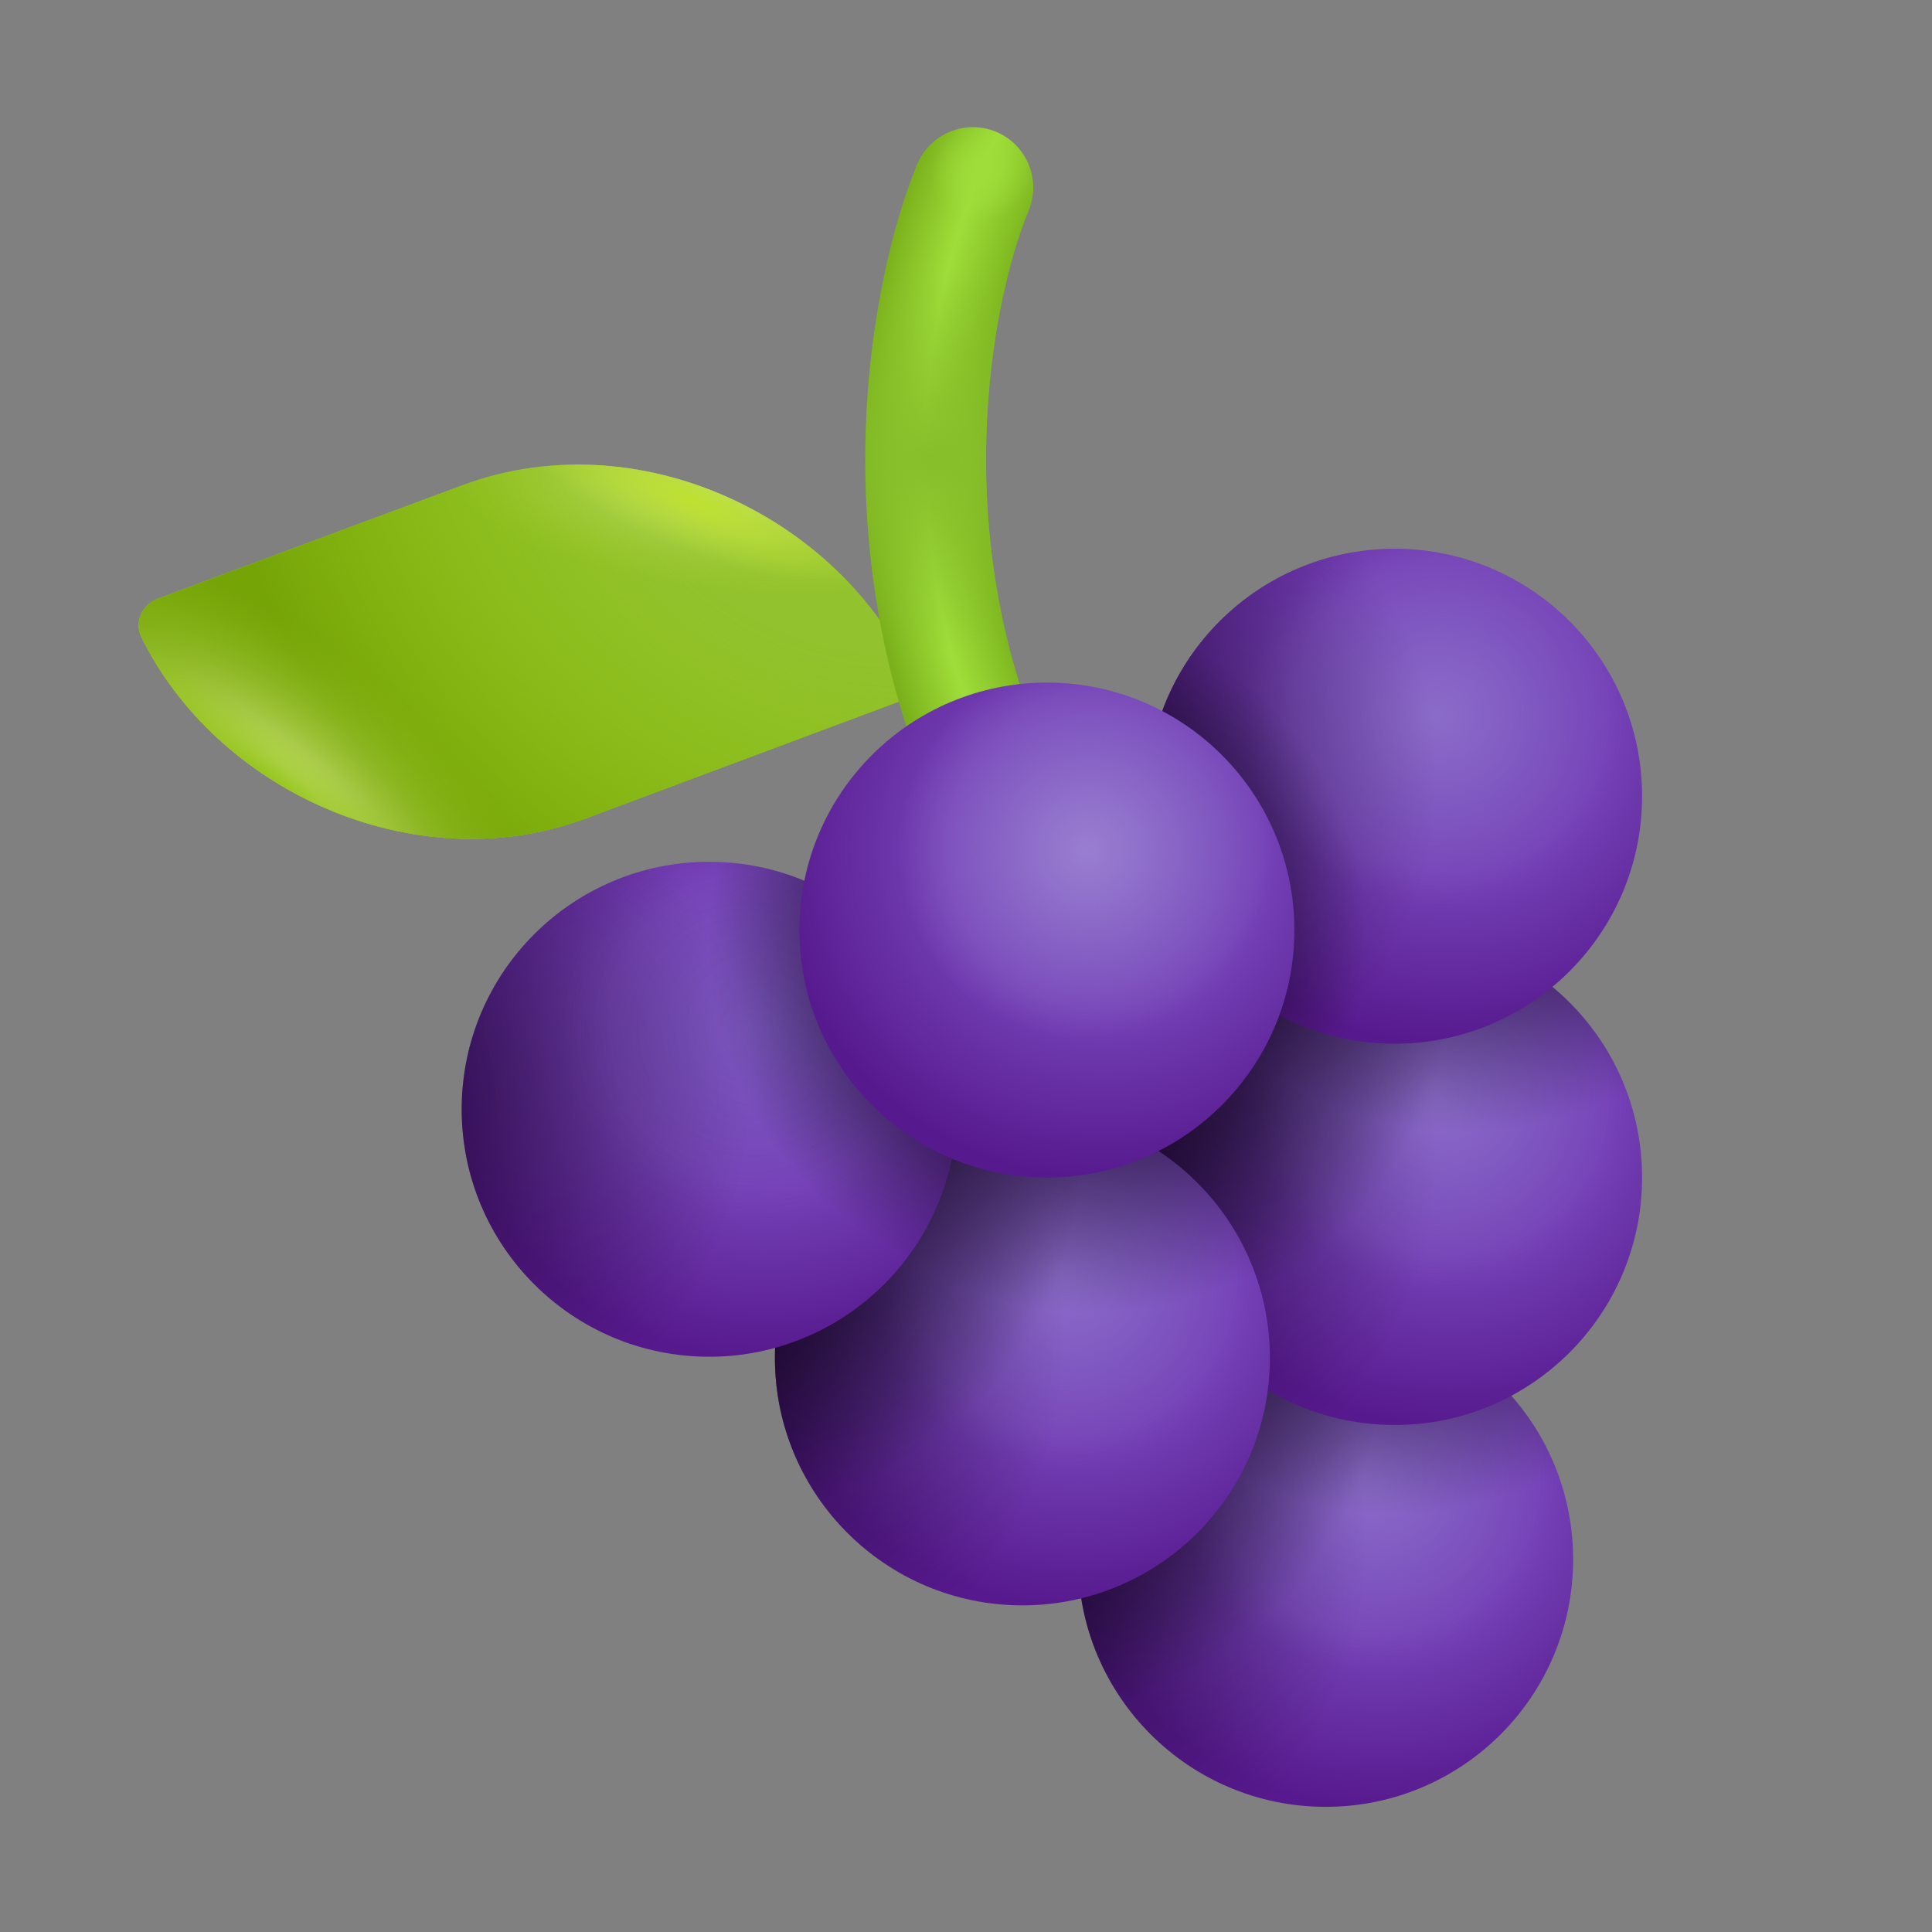 <svg width="100%" height="100%" viewBox="0 0 32 32" fill="none" xmlns="http://www.w3.org/2000/svg">
<rect x="0" y="0" width="32" height="32" fill="#808080" stroke="none"/>
<path d="M2.341 10.552C2.219 10.304 2.353 10.015 2.612 9.918L7.658 8.037C10.704 6.902 14.197 8.727 15.229 11.496L9.714 13.552C6.84 14.624 3.568 13.059 2.341 10.552Z" fill="#92C22D"/>
<path d="M2.341 10.552C2.219 10.304 2.353 10.015 2.612 9.918L7.658 8.037C10.704 6.902 14.197 8.727 15.229 11.496L9.714 13.552C6.84 14.624 3.568 13.059 2.341 10.552Z" fill="url(#paint0_radial_210_2695)"/>
<path d="M2.341 10.552C2.219 10.304 2.353 10.015 2.612 9.918L7.658 8.037C10.704 6.902 14.197 8.727 15.229 11.496L9.714 13.552C6.84 14.624 3.568 13.059 2.341 10.552Z" fill="url(#paint1_radial_210_2695)"/>
<path d="M2.341 10.552C2.219 10.304 2.353 10.015 2.612 9.918L7.658 8.037C10.704 6.902 14.197 8.727 15.229 11.496L9.714 13.552C6.84 14.624 3.568 13.059 2.341 10.552Z" fill="url(#paint2_radial_210_2695)"/>
<path d="M2.341 10.552C2.219 10.304 2.353 10.015 2.612 9.918L7.658 8.037C10.704 6.902 14.197 8.727 15.229 11.496L9.714 13.552C6.84 14.624 3.568 13.059 2.341 10.552Z" fill="url(#paint3_radial_210_2695)"/>
<path d="M2.341 10.552C2.219 10.304 2.353 10.015 2.612 9.918L7.658 8.037C10.704 6.902 14.197 8.727 15.229 11.496L9.714 13.552C6.84 14.624 3.568 13.059 2.341 10.552Z" fill="url(#paint4_radial_210_2695)"/>
<path d="M2.341 10.552C2.219 10.304 2.353 10.015 2.612 9.918L7.658 8.037C10.704 6.902 14.197 8.727 15.229 11.496L9.714 13.552C6.84 14.624 3.568 13.059 2.341 10.552Z" fill="url(#paint5_radial_210_2695)"/>
<path fill-rule="evenodd" clip-rule="evenodd" d="M16.495 2.182C17.006 2.393 17.249 2.978 17.038 3.488C16.365 5.118 15.55 9.526 17.872 13.584C18.147 14.063 17.98 14.674 17.501 14.948C17.022 15.223 16.411 15.057 16.136 14.577C13.42 9.831 14.357 4.742 15.189 2.725C15.4 2.215 15.985 1.972 16.495 2.182Z" fill="url(#paint6_radial_210_2695)"/>
<path fill-rule="evenodd" clip-rule="evenodd" d="M16.495 2.182C17.006 2.393 17.249 2.978 17.038 3.488C16.365 5.118 15.55 9.526 17.872 13.584C18.147 14.063 17.98 14.674 17.501 14.948C17.022 15.223 16.411 15.057 16.136 14.577C13.42 9.831 14.357 4.742 15.189 2.725C15.4 2.215 15.985 1.972 16.495 2.182Z" fill="url(#paint7_radial_210_2695)"/>
<path fill-rule="evenodd" clip-rule="evenodd" d="M16.495 2.182C17.006 2.393 17.249 2.978 17.038 3.488C16.365 5.118 15.55 9.526 17.872 13.584C18.147 14.063 17.98 14.674 17.501 14.948C17.022 15.223 16.411 15.057 16.136 14.577C13.42 9.831 14.357 4.742 15.189 2.725C15.4 2.215 15.985 1.972 16.495 2.182Z" fill="url(#paint8_radial_210_2695)"/>
<circle cx="21.957" cy="25.828" r="4.099" fill="url(#paint9_radial_210_2695)"/>
<circle cx="21.957" cy="25.828" r="4.099" fill="url(#paint10_radial_210_2695)"/>
<circle cx="21.957" cy="25.828" r="4.099" fill="url(#paint11_radial_210_2695)"/>
<circle cx="21.957" cy="25.828" r="4.099" fill="url(#paint12_radial_210_2695)"/>
<circle cx="21.957" cy="25.828" r="4.099" fill="url(#paint13_radial_210_2695)"/>
<circle cx="23.099" cy="19.503" r="4.099" fill="url(#paint14_radial_210_2695)"/>
<circle cx="23.099" cy="19.503" r="4.099" fill="url(#paint15_radial_210_2695)"/>
<circle cx="23.099" cy="19.503" r="4.099" fill="url(#paint16_radial_210_2695)"/>
<circle cx="23.099" cy="19.503" r="4.099" fill="url(#paint17_radial_210_2695)"/>
<circle cx="23.099" cy="19.503" r="4.099" fill="url(#paint18_radial_210_2695)"/>
<circle cx="16.934" cy="22.491" r="4.099" fill="url(#paint19_radial_210_2695)"/>
<circle cx="16.934" cy="22.491" r="4.099" fill="url(#paint20_radial_210_2695)"/>
<circle cx="16.934" cy="22.491" r="4.099" fill="url(#paint21_radial_210_2695)"/>
<circle cx="16.934" cy="22.491" r="4.099" fill="url(#paint22_radial_210_2695)"/>
<circle cx="16.934" cy="22.491" r="4.099" fill="url(#paint23_radial_210_2695)"/>
<circle cx="11.746" cy="18.373" r="4.099" fill="url(#paint24_radial_210_2695)"/>
<circle cx="11.746" cy="18.373" r="4.099" fill="url(#paint25_radial_210_2695)"/>
<circle cx="11.746" cy="18.373" r="4.099" fill="url(#paint26_radial_210_2695)"/>
<circle cx="11.746" cy="18.373" r="4.099" fill="url(#paint27_radial_210_2695)"/>
<circle cx="23.099" cy="13.188" r="4.099" fill="url(#paint28_radial_210_2695)"/>
<circle cx="23.099" cy="13.188" r="4.099" fill="url(#paint29_radial_210_2695)"/>
<circle cx="23.099" cy="13.188" r="4.099" fill="url(#paint30_radial_210_2695)"/>
<circle cx="23.099" cy="13.188" r="4.099" fill="url(#paint31_radial_210_2695)"/>
<circle cx="17.34" cy="15.405" r="4.099" fill="url(#paint32_radial_210_2695)"/>
<circle cx="17.34" cy="15.405" r="4.099" fill="url(#paint33_radial_210_2695)"/>
<defs>
<radialGradient id="paint0_radial_210_2695" cx="0" cy="0" r="1" gradientUnits="userSpaceOnUse" gradientTransform="translate(14.533 6.26) rotate(124.741) scale(10.485 11.341)">
<stop stop-color="#8EC118" stop-opacity="0"/>
<stop offset="0.425" stop-color="#8EC118" stop-opacity="0"/>
<stop offset="1" stop-color="#8FC118"/>
</radialGradient>
<radialGradient id="paint1_radial_210_2695" cx="0" cy="0" r="1" gradientUnits="userSpaceOnUse" gradientTransform="translate(14.533 6.26) rotate(124.741) scale(10.485 11.341)">
<stop stop-color="#8EC118" stop-opacity="0"/>
<stop offset="0.425" stop-color="#8EC118" stop-opacity="0"/>
<stop offset="1" stop-color="#75A407"/>
</radialGradient>
<radialGradient id="paint2_radial_210_2695" cx="0" cy="0" r="1" gradientUnits="userSpaceOnUse" gradientTransform="translate(12.079 8.102) rotate(-174.577) scale(9.812 3.516)">
<stop stop-color="#F9FFD8" stop-opacity="0.5"/>
<stop offset="0.481" stop-color="#BADE2E" stop-opacity="0"/>
</radialGradient>
<radialGradient id="paint3_radial_210_2695" cx="0" cy="0" r="1" gradientUnits="userSpaceOnUse" gradientTransform="translate(11.528 8.308) rotate(-158.17) scale(3.977 1.05)">
<stop stop-color="#BFE130"/>
<stop offset="0.781" stop-color="#BADE2E" stop-opacity="0"/>
</radialGradient>
<radialGradient id="paint4_radial_210_2695" cx="0" cy="0" r="1" gradientUnits="userSpaceOnUse" gradientTransform="translate(4.554 13.191) rotate(-140.512) scale(11.747 5.284)">
<stop offset="0.09" stop-color="#F4FFAD" stop-opacity="0.6"/>
<stop offset="0.483" stop-color="#95C61B" stop-opacity="0"/>
</radialGradient>
<radialGradient id="paint5_radial_210_2695" cx="0" cy="0" r="1" gradientUnits="userSpaceOnUse" gradientTransform="translate(4.554 13.191) rotate(-142.191) scale(10.068 1.601)">
<stop offset="0.1" stop-color="#95C51C"/>
<stop offset="0.554" stop-color="#95C61B" stop-opacity="0"/>
</radialGradient>
<radialGradient id="paint6_radial_210_2695" cx="0" cy="0" r="1" gradientUnits="userSpaceOnUse" gradientTransform="translate(23.5 7.938) rotate(175.907) scale(9.191 11.546)">
<stop offset="0.786" stop-color="#7FB920"/>
<stop offset="0.887" stop-color="#9FDE3A"/>
<stop offset="1" stop-color="#79AF1A"/>
</radialGradient>
<radialGradient id="paint7_radial_210_2695" cx="0" cy="0" r="1" gradientUnits="userSpaceOnUse" gradientTransform="translate(15.43 7.601) rotate(-4.98) scale(3.574 3.193)">
<stop stop-color="#86BE2A"/>
<stop offset="1" stop-color="#86BE2A" stop-opacity="0"/>
</radialGradient>
<radialGradient id="paint8_radial_210_2695" cx="0" cy="0" r="1" gradientUnits="userSpaceOnUse" gradientTransform="translate(16.25 2.844) rotate(90) scale(0.828)">
<stop stop-color="#9FDE3A"/>
<stop offset="1" stop-color="#9FDE3A" stop-opacity="0"/>
</radialGradient>
<radialGradient id="paint9_radial_210_2695" cx="0" cy="0" r="1" gradientUnits="userSpaceOnUse" gradientTransform="translate(22.891 24.485) rotate(142.712) scale(5.478)">
<stop stop-color="#764FBE"/>
<stop offset="0.474" stop-color="#7542B7"/>
<stop offset="1" stop-color="#57198E"/>
</radialGradient>
<radialGradient id="paint10_radial_210_2695" cx="0" cy="0" r="1" gradientUnits="userSpaceOnUse" gradientTransform="translate(22.621 24.498) rotate(49.505) scale(3.133)">
<stop stop-color="#997ED0" stop-opacity="0.6"/>
<stop offset="1" stop-color="#997ED0" stop-opacity="0"/>
</radialGradient>
<radialGradient id="paint11_radial_210_2695" cx="0" cy="0" r="1" gradientUnits="userSpaceOnUse" gradientTransform="translate(16.425 25.562) rotate(-2.426) scale(6.252)">
<stop stop-opacity="0.5"/>
<stop offset="1" stop-opacity="0"/>
</radialGradient>
<radialGradient id="paint12_radial_210_2695" cx="0" cy="0" r="1" gradientUnits="userSpaceOnUse" gradientTransform="translate(23.125 19.406) rotate(90) scale(5.688)">
<stop offset="0.467" stop-opacity="0.5"/>
<stop offset="1" stop-opacity="0"/>
</radialGradient>
<radialGradient id="paint13_radial_210_2695" cx="0" cy="0" r="1" gradientUnits="userSpaceOnUse" gradientTransform="translate(16.75 22.281) rotate(45) scale(6.209)">
<stop offset="0.488" stop-opacity="0.5"/>
<stop offset="1" stop-opacity="0"/>
</radialGradient>
<radialGradient id="paint14_radial_210_2695" cx="0" cy="0" r="1" gradientUnits="userSpaceOnUse" gradientTransform="translate(24.033 18.16) rotate(142.712) scale(5.478)">
<stop stop-color="#764FBE"/>
<stop offset="0.474" stop-color="#7542B7"/>
<stop offset="1" stop-color="#57198E"/>
</radialGradient>
<radialGradient id="paint15_radial_210_2695" cx="0" cy="0" r="1" gradientUnits="userSpaceOnUse" gradientTransform="translate(23.763 18.174) rotate(49.505) scale(3.133)">
<stop stop-color="#997ED0" stop-opacity="0.6"/>
<stop offset="1" stop-color="#997ED0" stop-opacity="0"/>
</radialGradient>
<radialGradient id="paint16_radial_210_2695" cx="0" cy="0" r="1" gradientUnits="userSpaceOnUse" gradientTransform="translate(17.567 19.237) rotate(-2.426) scale(6.252)">
<stop stop-opacity="0.5"/>
<stop offset="1" stop-opacity="0"/>
</radialGradient>
<radialGradient id="paint17_radial_210_2695" cx="0" cy="0" r="1" gradientUnits="userSpaceOnUse" gradientTransform="translate(24.267 13.081) rotate(90) scale(5.688)">
<stop offset="0.467" stop-opacity="0.5"/>
<stop offset="1" stop-opacity="0"/>
</radialGradient>
<radialGradient id="paint18_radial_210_2695" cx="0" cy="0" r="1" gradientUnits="userSpaceOnUse" gradientTransform="translate(17.892 15.956) rotate(45) scale(6.209)">
<stop offset="0.488" stop-opacity="0.5"/>
<stop offset="1" stop-opacity="0"/>
</radialGradient>
<radialGradient id="paint19_radial_210_2695" cx="0" cy="0" r="1" gradientUnits="userSpaceOnUse" gradientTransform="translate(17.869 21.149) rotate(142.712) scale(5.478)">
<stop stop-color="#764FBE"/>
<stop offset="0.474" stop-color="#7542B7"/>
<stop offset="1" stop-color="#57198E"/>
</radialGradient>
<radialGradient id="paint20_radial_210_2695" cx="0" cy="0" r="1" gradientUnits="userSpaceOnUse" gradientTransform="translate(17.599 21.162) rotate(49.505) scale(3.133)">
<stop stop-color="#997ED0" stop-opacity="0.6"/>
<stop offset="1" stop-color="#997ED0" stop-opacity="0"/>
</radialGradient>
<radialGradient id="paint21_radial_210_2695" cx="0" cy="0" r="1" gradientUnits="userSpaceOnUse" gradientTransform="translate(11.403 22.225) rotate(-2.426) scale(6.252)">
<stop stop-opacity="0.5"/>
<stop offset="1" stop-opacity="0"/>
</radialGradient>
<radialGradient id="paint22_radial_210_2695" cx="0" cy="0" r="1" gradientUnits="userSpaceOnUse" gradientTransform="translate(18.102 16.07) rotate(90) scale(5.688)">
<stop offset="0.467" stop-opacity="0.5"/>
<stop offset="1" stop-opacity="0"/>
</radialGradient>
<radialGradient id="paint23_radial_210_2695" cx="0" cy="0" r="1" gradientUnits="userSpaceOnUse" gradientTransform="translate(11.727 18.945) rotate(45) scale(6.209)">
<stop offset="0.488" stop-opacity="0.5"/>
<stop offset="1" stop-opacity="0"/>
</radialGradient>
<radialGradient id="paint24_radial_210_2695" cx="0" cy="0" r="1" gradientUnits="userSpaceOnUse" gradientTransform="translate(12.681 17.03) rotate(142.712) scale(5.478)">
<stop stop-color="#764FBE"/>
<stop offset="0.474" stop-color="#7542B7"/>
<stop offset="1" stop-color="#57198E"/>
</radialGradient>
<radialGradient id="paint25_radial_210_2695" cx="0" cy="0" r="1" gradientUnits="userSpaceOnUse" gradientTransform="translate(12.411 17.044) rotate(49.505) scale(3.133)">
<stop stop-color="#997ED0" stop-opacity="0.2"/>
<stop offset="1" stop-color="#997ED0" stop-opacity="0"/>
</radialGradient>
<radialGradient id="paint26_radial_210_2695" cx="0" cy="0" r="1" gradientUnits="userSpaceOnUse" gradientTransform="translate(6.215 18.107) rotate(-2.426) scale(6.252)">
<stop stop-opacity="0.5"/>
<stop offset="1" stop-opacity="0"/>
</radialGradient>
<radialGradient id="paint27_radial_210_2695" cx="0" cy="0" r="1" gradientUnits="userSpaceOnUse" gradientTransform="translate(17.5 15.625) rotate(157.046) scale(5.769)">
<stop offset="0.585" stop-opacity="0.5"/>
<stop offset="1" stop-opacity="0"/>
</radialGradient>
<radialGradient id="paint28_radial_210_2695" cx="0" cy="0" r="1" gradientUnits="userSpaceOnUse" gradientTransform="translate(24.033 11.845) rotate(142.712) scale(5.478)">
<stop stop-color="#764FBE"/>
<stop offset="0.474" stop-color="#7542B7"/>
<stop offset="1" stop-color="#57198E"/>
</radialGradient>
<radialGradient id="paint29_radial_210_2695" cx="0" cy="0" r="1" gradientUnits="userSpaceOnUse" gradientTransform="translate(23.763 11.858) rotate(49.505) scale(3.133)">
<stop stop-color="#997ED0" stop-opacity="0.6"/>
<stop offset="1" stop-color="#997ED0" stop-opacity="0"/>
</radialGradient>
<radialGradient id="paint30_radial_210_2695" cx="0" cy="0" r="1" gradientUnits="userSpaceOnUse" gradientTransform="translate(17.567 12.921) rotate(-2.426) scale(6.252)">
<stop stop-opacity="0.5"/>
<stop offset="1" stop-opacity="0"/>
</radialGradient>
<radialGradient id="paint31_radial_210_2695" cx="0" cy="0" r="1" gradientUnits="userSpaceOnUse" gradientTransform="translate(17.125 15.5) scale(5.5)">
<stop offset="0.467" stop-opacity="0.5"/>
<stop offset="1" stop-opacity="0"/>
</radialGradient>
<radialGradient id="paint32_radial_210_2695" cx="0" cy="0" r="1" gradientUnits="userSpaceOnUse" gradientTransform="translate(18.274 14.062) rotate(142.712) scale(5.478)">
<stop stop-color="#764FBE"/>
<stop offset="0.474" stop-color="#7542B7"/>
<stop offset="1" stop-color="#57198E"/>
</radialGradient>
<radialGradient id="paint33_radial_210_2695" cx="0" cy="0" r="1" gradientUnits="userSpaceOnUse" gradientTransform="translate(18.004 14.075) rotate(49.505) scale(3.133)">
<stop stop-color="#997ED0"/>
<stop offset="1" stop-color="#997ED0" stop-opacity="0"/>
</radialGradient>
</defs>
</svg>
